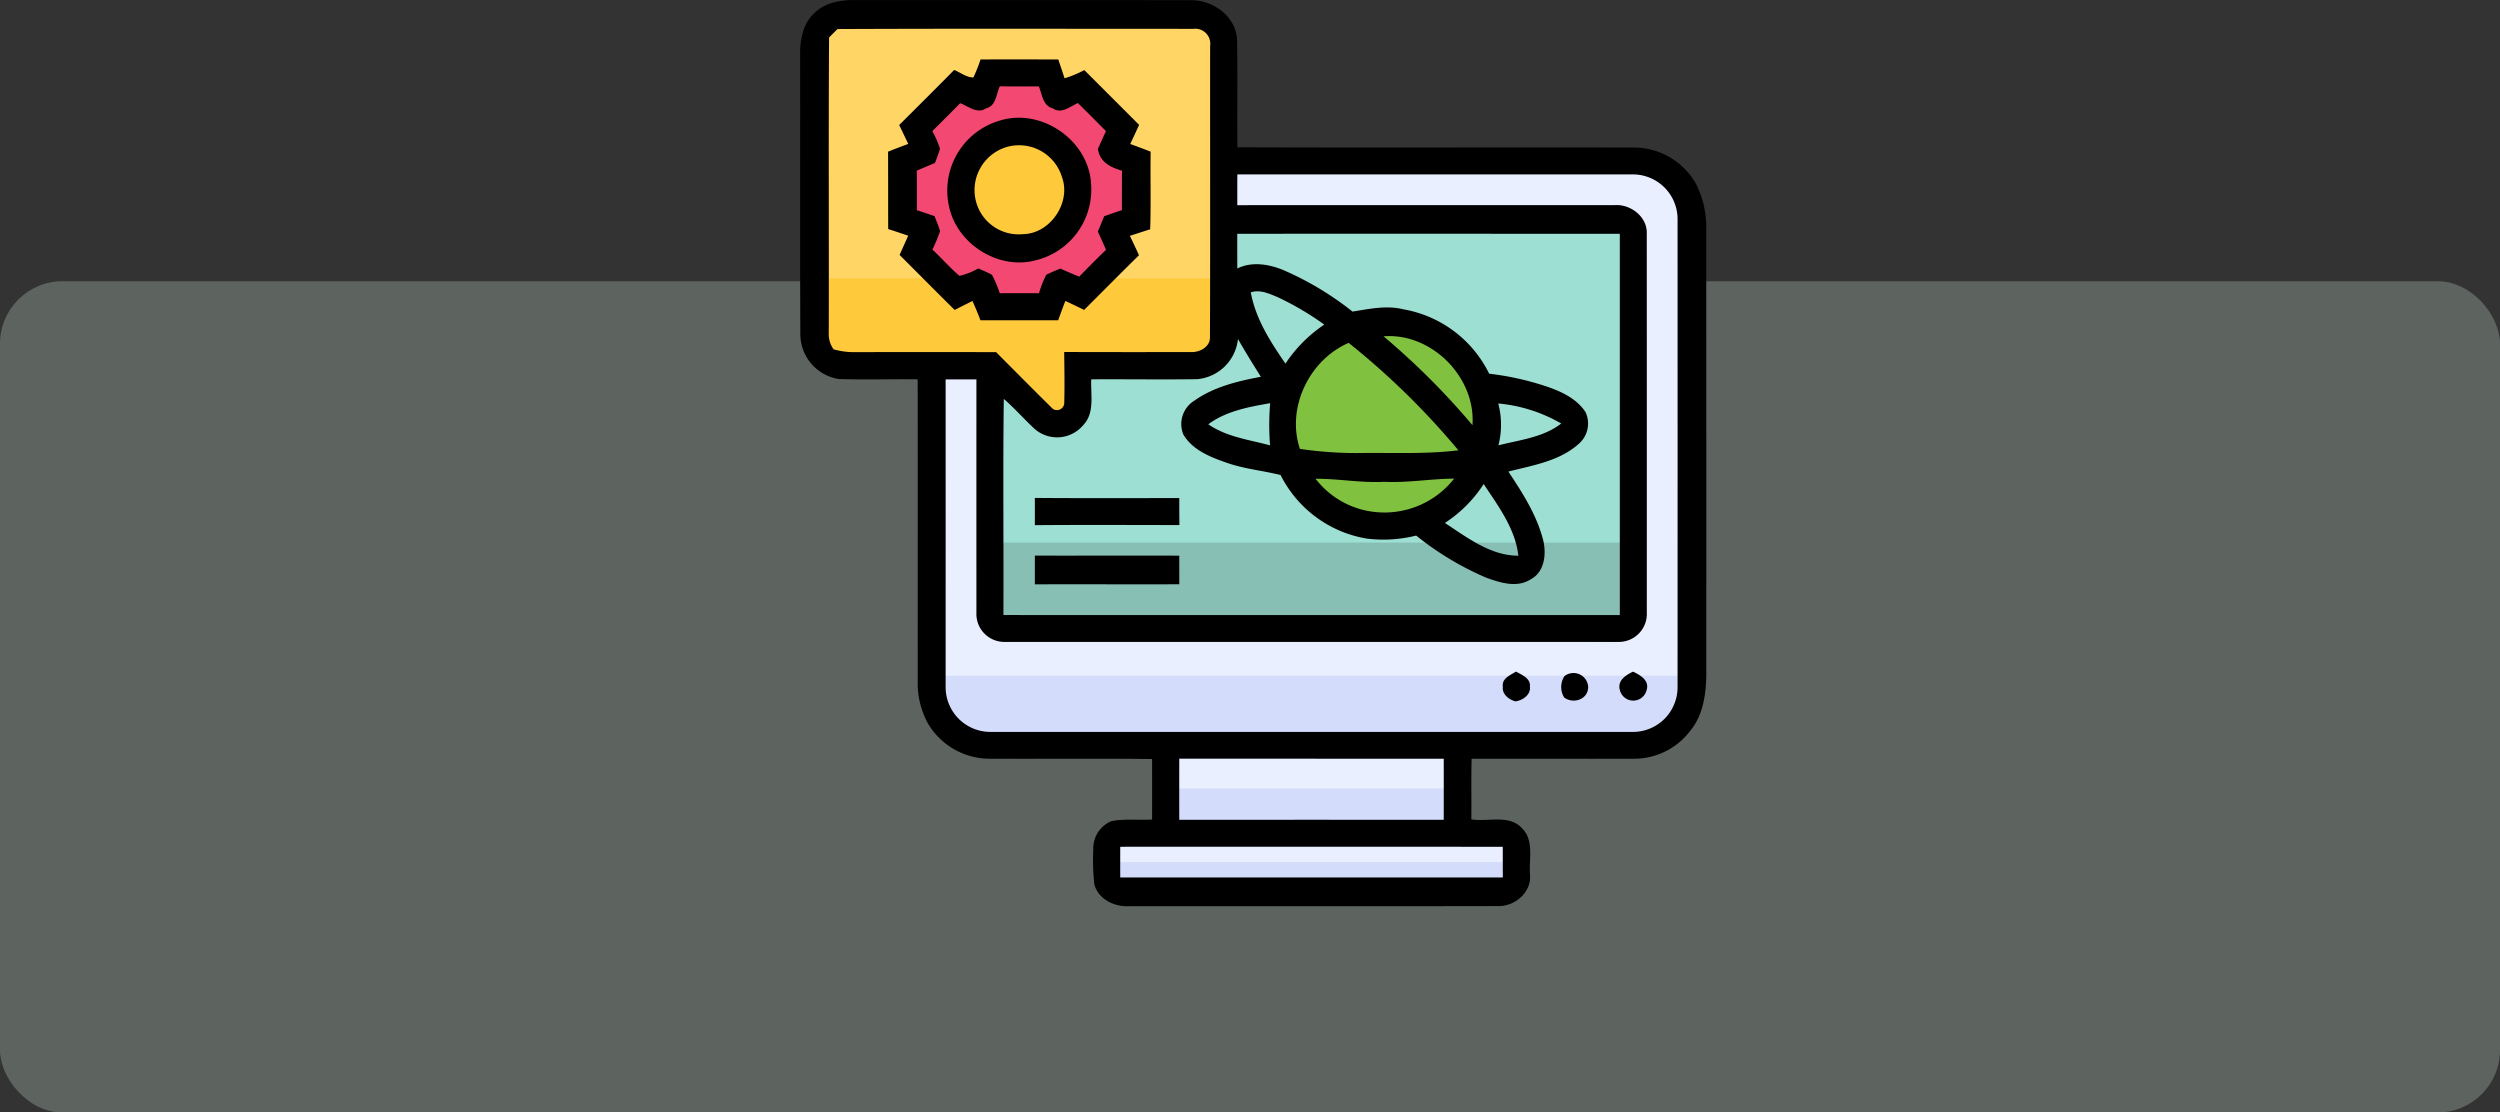 <svg xmlns="http://www.w3.org/2000/svg" width="400" height="177.999" viewBox="0 0 400 177.999">
  <rect x="0" y="0" width="400" height="177.999" fill="#333333" stroke="none"/>
  <g id="t0-i2" transform="translate(-180 -1042.001)">
    <g id="Image_Place_Holder" data-name="Image Place Holder" transform="translate(180 1087)" opacity="0.25">
      <rect id="Image_Place_Holder-2" data-name="Image Place Holder" width="400" height="133" rx="10" fill="#dbf6e9"/>
    </g>
    <g id="Group_57785" data-name="Group 57785" transform="translate(-1880.855 -1181.469)">
      <path id="Path_102653" data-name="Path 102653" d="M2355.183,2288.214l5.877,2.922,3.222,7.205v70.931l-2.018,9.42-7.082,2.975-103.44,1.24-6.606-3.967-2.566-13v-44.513h10.411l4.545,7.434,6.609,2.27,1.794-2.27,1.182-7.434,18.592-.409,3.354-2.909,1.152-26.973-.049-2.922Z" transform="translate(-33.003 -39.779)" fill="#e9efff"/>
      <path id="Path_102654" data-name="Path 102654" d="M2367.569,2314.477l2.228,2.42v60.891l-2.476,4.287L2269,2379.955l-2.642-2.166v-40.226l9.916,9.848h3.47l1.983-9.848H2301.8l2.486-4.4-.248-18.682Z" transform="translate(-47.617 -55.915)" fill="#9ddfd3"/>
      <path id="Path_102655" data-name="Path 102655" d="M2266.357,2448.607V2460.2l2.642,2.166,98.322,2.121,2.476-4.287v-11.591Z" transform="translate(-47.617 -138.325)" fill="#87bfb5"/>
      <path id="Path_102656" data-name="Path 102656" d="M2238.147,2284.958l18.591-.409,4.958-2.909-.826-49.312-5.454-3.47H2199.56l-3.47,3.636-.661,49.147,3.966,3.318h23.384l8.511,8.019,5.123.661,1.983-4.462Z" transform="translate(-4.039 -3.31)" fill="#ffd566"/>
      <path id="Path_102657" data-name="Path 102657" d="M2195.567,2339l-.139,10.311,3.966,3.319h23.384l8.511,8.019,5.123.661,1.983-4.462-.248-4.218,18.591-.41,4.958-2.909-.173-10.311Z" transform="translate(-4.039 -70.982)" fill="#ffc93c"/>
      <path id="Path_102658" data-name="Path 102658" d="M2254.068,2253.286l8.924,5.453,4.792,8.263,1.157,8.428-2.405,3.871-.9,4.479-5.949,4.929-2.4-.31-2.56,2.069-9.833-.661-2.005-2.809-2.209,1.4-6.988-6.193,1.865-3.022-4.131-2.3v-9.548l3.47-1.322-1.2-4.3,6.657-5.453,3.8.826.744-3.8Z" transform="translate(-26.157 -18.319)" fill="#f24872"/>
      <path id="Path_102659" data-name="Path 102659" d="M2268.013,2279.141l4.139,2.529,2.222,3.832.536,3.908-1.115,1.8-.417,2.077-2.759,2.286-1.112-.144-1.187.96-4.56-.307-.93-1.3-1.024.649-3.241-2.873.865-1.4-1.916-1.068v-4.428l1.609-.613-.559-1.992,3.088-2.529,1.762.383.345-1.763Z" transform="translate(-42.184 -34.204)" fill="#ffc93c"/>
      <path id="Path_102660" data-name="Path 102660" d="M2416.113,2360.728l3.97,4.4,2.083,5.5v8.827l-5.875,9.519-9.82,2.686-9.486-4.462-4.536-5.949s-1.07-8.993-1.342-9.785,2.371-7.071,2.371-7.071l10.081-5.045h6.775Z" transform="translate(-124.251 -83.483)" fill="#81c140"/>
      <path id="Path_102661" data-name="Path 102661" d="M2245.35,2503.864l1.494,7.572,6.606,3.966,103.44-1.24,7.082-2.974,1.569-7.324Z" transform="translate(-34.711 -172.274)" fill="#d3dcfb"/>
      <rect id="Rectangle_5660" data-name="Rectangle 5660" width="47.924" height="12.973" transform="translate(2246.751 2343.127)" fill="#e9efff"/>
      <rect id="Rectangle_5661" data-name="Rectangle 5661" width="47.924" height="6.486" transform="translate(2246.751 2349.614)" fill="#d3dcfb"/>
      <rect id="Rectangle_5662" data-name="Rectangle 5662" width="65.486" height="7.767" transform="translate(2237.986 2357.257)" fill="#e9efff"/>
      <rect id="Rectangle_5663" data-name="Rectangle 5663" width="65.486" height="3.616" transform="translate(2237.986 2361.408)" fill="#d3dcfb"/>
      <path id="Path_102662" data-name="Path 102662" d="M2322.145,2330.93c1.161.566,2.667,1.41,2.163,2.979a2.2,2.2,0,0,1-4.253.046c-.5-1.558.9-2.464,2.09-3.024m-10.97.713a2.353,2.353,0,0,1,3.789,1.733c.006,1.993-2.35,2.786-3.834,1.7a3.176,3.176,0,0,1,.045-3.432m-9.865,1.7c-.2-1.337,1.218-1.853,2.107-2.424.928.527,2.35,1.065,2.22,2.384.192,1.308-1.15,2.231-2.305,2.384-1.031-.26-2.18-1.149-2.022-2.344m-74.879-20.977c7.7.017,15.4-.017,23.106.006q0,2.285.006,4.581c-7.708.017-15.41-.011-23.112.006v-4.593m-.005-4.871c.011-1.455.011-2.905,0-4.36,7.708.062,15.41.022,23.117.028q-.009,2.157.017,4.315c-7.713-.006-15.427-.051-23.134.017m-4.508-60.505a7.2,7.2,0,0,0-4.825,8.993,7.062,7.062,0,0,0,7.425,4.95c4.372-.051,7.759-5.057,6.252-9.135a7.175,7.175,0,0,0-8.852-4.808m-1.263-4.174c6.711-2.214,14.418,3.058,14.775,10.1a11.649,11.649,0,0,1-8.863,12.2c-5.7,1.541-12.085-2.271-13.688-7.911a11.659,11.659,0,0,1,7.776-14.391m.176-5.539c-.606,1.257-.578,3.16-2.22,3.528-1.41.951-2.82-.34-4.129-.827q-2.208,2.251-4.457,4.463a16.217,16.217,0,0,1,1.229,2.826,23.835,23.835,0,0,1-.815,2.282c-.969.408-1.937.81-2.9,1.223.023,2.113.017,4.219.011,6.332.946.306,1.892.628,2.832.946.306.8.646,1.585.883,2.407a24.376,24.376,0,0,1-1.229,2.945c1.484,1.364,2.8,2.91,4.344,4.213a11.757,11.757,0,0,0,3.007-1.195c.73.34,1.489.623,2.191,1.031a19.083,19.083,0,0,1,1.24,2.939q3.143-.026,6.28,0a16.1,16.1,0,0,1,1.161-2.956,24.56,24.56,0,0,1,2.271-.986c.985.453,1.988.884,3.007,1.281,1.405-1.456,2.837-2.883,4.281-4.293-.419-.974-.855-1.948-1.308-2.905l1.019-2.464c.94-.334,1.88-.668,2.826-.974.006-2.107,0-4.207.023-6.314-1.823-.51-3.579-1.4-3.857-3.494.43-.946.855-1.892,1.286-2.843-1.5-1.5-2.979-3.007-4.491-4.485-1.268.549-2.633,1.812-4.021.844-1.6-.4-1.688-2.243-2.232-3.511-2.078.011-4.157.017-6.235-.011m-3.081-4.293c4.146-.022,8.286,0,12.431-.006.34,1.008.685,2.011,1.008,3.019a18.523,18.523,0,0,0,3.16-1.314c2.923,2.928,5.851,5.838,8.767,8.766q-.7,1.538-1.422,3.059c1.093.391,2.186.8,3.267,1.229-.062,4.139.063,8.279-.073,12.419-1.087.34-2.169.7-3.251,1.048.5,1.025.986,2.062,1.456,3.1-2.945,2.894-5.844,5.839-8.778,8.75-.991-.493-1.993-.963-3-1.439q-.595,1.538-1.144,3.092-6.219,0-12.442,0c-.4-1.037-.81-2.073-1.28-3.082-.946.476-1.9.946-2.843,1.433-2.956-2.911-5.873-5.868-8.812-8.8.453-1.031.917-2.05,1.376-3.081-1.065-.357-2.13-.719-3.2-1.06-.018-4.128,0-8.251-.023-12.38,1.071-.436,2.152-.838,3.228-1.24q-.713-1.521-1.45-3.024c2.939-2.927,5.884-5.855,8.8-8.812,1.008.4,1.959,1.2,3.075,1.2a24.939,24.939,0,0,0,1.144-2.877m22.353,125.967c-.006,1.636-.006,3.279,0,4.915q30.607-.008,61.214,0-.009-2.455-.011-4.91-30.606-.025-61.2-.005m9.441-14.09q-.009,4.892,0,9.774,21.152-.008,42.315,0,.009-4.884,0-9.769-21.161-.008-42.315-.006m42.5-37.717c3.568,2.322,7.3,5.249,11.751,5.238-.476-4.321-3.222-7.946-5.544-11.468a21.078,21.078,0,0,1-6.207,6.229m-20.694-7.073a13.817,13.817,0,0,0,8.8,5.227,14.189,14.189,0,0,0,13.376-5.25c-3.743.023-7.453.7-11.208.51-3.675.2-7.3-.5-10.964-.487m29.228-12.046a13.3,13.3,0,0,1,.028,6.7c3.415-.878,7.175-1.257,10.047-3.494a24.6,24.6,0,0,0-10.075-3.206m-46.393,3.33c2.922,2.028,6.53,2.469,9.882,3.37a41.2,41.2,0,0,1,.017-6.745c-3.432.595-7.04,1.257-9.9,3.375m14.656,3.936a61.594,61.594,0,0,0,10.058.657c5.091-.051,10.227.2,15.3-.431a121.7,121.7,0,0,0-17.556-17.187c-6.3,2.724-10,10.386-7.8,16.961m13.382-18.009a117.6,117.6,0,0,1,14.226,14.215c.555-7.656-6.547-14.832-14.226-14.215m-21.242-7.034c.77,4.23,3.143,7.917,5.55,11.4a22.292,22.292,0,0,1,6.207-6.24,46.372,46.372,0,0,0-7.448-4.389c-1.354-.555-2.821-1.269-4.309-.771m-2.164-9.384c-.005,1.857,0,3.709.006,5.567,2.311-1.149,5.012-.708,7.311.227a49.069,49.069,0,0,1,11.123,6.666c2.684-.425,5.437-1.036,8.144-.363a18.888,18.888,0,0,1,13.722,10.3,45.82,45.82,0,0,1,9.452,2.135c2.265.8,4.6,1.92,5.958,4a4.282,4.282,0,0,1-.963,4.984c-3.092,2.866-7.43,3.528-11.372,4.542,2.293,3.454,4.593,7.033,5.6,11.106.481,2.186.17,4.955-2,6.116-2.226,1.449-4.944.555-7.215-.272a48.065,48.065,0,0,1-11.14-6.711,21.616,21.616,0,0,1-7.957.476,18.915,18.915,0,0,1-13.739-10.166c-2.934-.724-5.975-.991-8.823-2.033-2.543-.883-5.3-2.016-6.728-4.44a4.391,4.391,0,0,1,1.733-5.408c3.126-2.22,6.949-3.137,10.664-3.834-1.251-2-2.5-4-3.664-6.049a7.2,7.2,0,0,1-6.536,6.433c-5.646.08-11.287-.011-16.933.023-.13,2.447.6,5.341-1.274,7.311a5.45,5.45,0,0,1-7.923.5c-1.631-1.535-3.114-3.211-4.8-4.684-.147,11.525-.012,23.055-.062,34.585q49.313.009,98.625.006v-61q-30.607-.017-61.2-.005m.006-9.5c-.011,1.642-.011,3.279-.006,4.921q30.165-.018,60.336-.005c2.566-.216,5.3,1.88,5.176,4.575q.018,30.284.006,60.568a4.481,4.481,0,0,1-4.627,4.74q-48.99,0-97.99,0a4.477,4.477,0,0,1-4.644-4.695q-.008-18.655,0-37.309h-4.927q.009,24.617,0,49.236a7.162,7.162,0,0,0,7.272,7.17q51.283.016,102.561,0a7.143,7.143,0,0,0,7.278-7.187q.008-37.4,0-74.8a7.155,7.155,0,0,0-7.278-7.215q-31.583,0-63.156,0m-63.983-23.253c-.448.447-.895.895-1.342,1.347-.107,15.756-.006,31.516-.051,47.277a4.107,4.107,0,0,0,.776,2.616,11.893,11.893,0,0,0,3.149.453c7.617-.023,15.234-.011,22.845-.006,2.945,2.956,5.878,5.918,8.846,8.852a1.163,1.163,0,0,0,2.062-.7c.079-2.724.023-5.448-.006-8.172q10.075.034,20.138.006c1.444.125,3.251-.776,3.183-2.418.062-15.518.011-31.035.029-46.558a2.408,2.408,0,0,0-2.7-2.735c-18.977.005-37.955-.056-56.926.034m-3.8-2.441c1.615-1.7,4.055-2.192,6.3-2.2,17.969.022,35.939-.017,53.908.022,3.636-.1,7.453,2.622,7.527,6.462.1,5.692-.006,11.383.051,17.08,21.226.079,42.445-.006,63.671.039a11.439,11.439,0,0,1,9.7,5.8,15.146,15.146,0,0,1,1.642,6.835q.025,35.975.011,71.962c-.079,3.047-.55,6.3-2.571,8.716a11.2,11.2,0,0,1-8.721,4.468c-8.756.034-17.505-.011-26.255.012-.079,3.234-.011,6.462-.045,9.695,2.679.436,6.054-.849,8.121,1.433,1.948,1.942,1.076,4.915,1.263,7.362.294,2.86-2.413,5.159-5.142,5.08-19.651.045-39.3,0-58.948.023-2.35.136-4.91-1.059-5.607-3.443a34.809,34.809,0,0,1-.175-5.652,4.7,4.7,0,0,1,2.934-4.531c2.129-.4,4.315-.107,6.473-.249q.009-4.842,0-9.679c-8.761-.1-17.516-.005-26.277-.051a11.465,11.465,0,0,1-9.639-5.731,13.5,13.5,0,0,1-1.58-6.869c-.011-16.033.017-32.066-.011-48.1-4.225-.057-8.449.1-12.668-.051a7.294,7.294,0,0,1-6.105-7.368c-.068-14.923-.006-29.845-.034-44.768.006-2.248.481-4.7,2.18-6.3" transform="translate(0 0)"/>
    </g>
  </g>
</svg>
